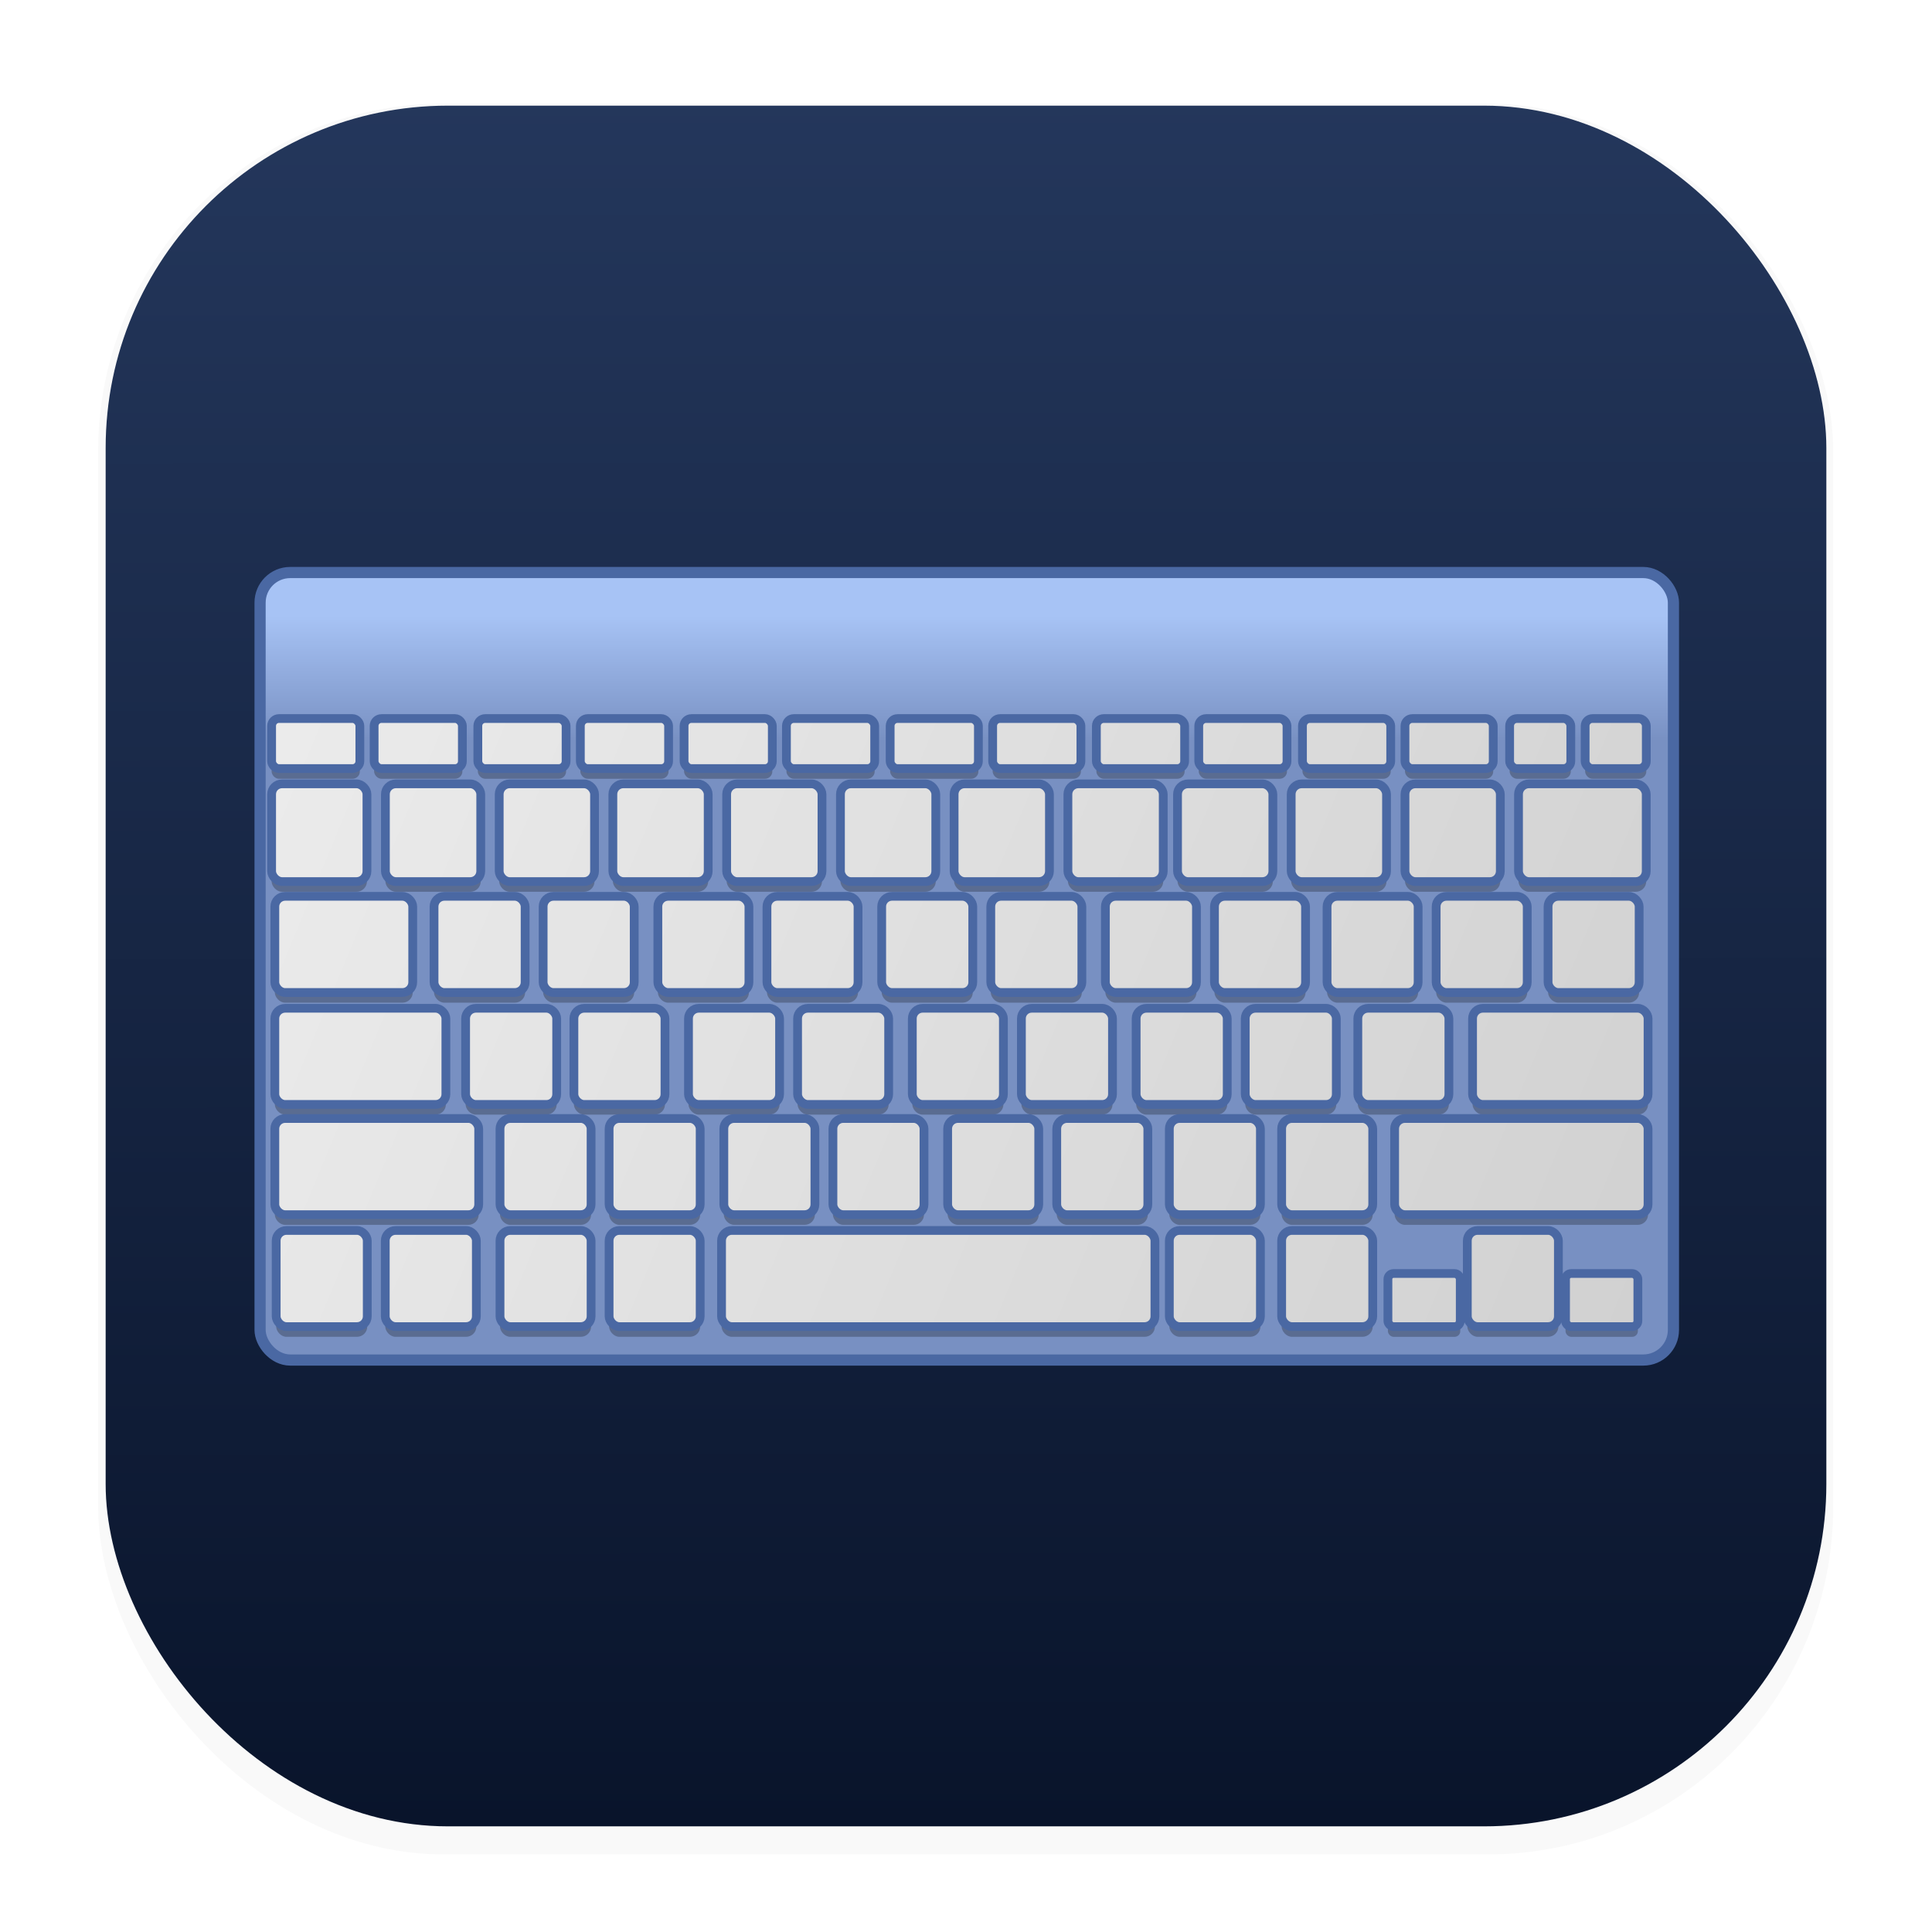 <svg xmlns="http://www.w3.org/2000/svg" width="64" height="64" version="1.1" viewBox="0 0 16.933 16.933">
 <defs>
  <filter id="filter1178" x="-.048" y="-.048" width="1.096" height="1.096" color-interpolation-filters="sRGB">
   <feGaussianBlur stdDeviation="0.307" />
  </filter>
  <linearGradient id="linearGradient1340" x1="8.501" x2="8.489" y1="16.007" y2=".794" gradientUnits="userSpaceOnUse">
   <stop stop-color="#09142b" offset="0" />
   <stop stop-color="#24375c" offset="1" />
  </linearGradient>
  <linearGradient id="b" x1="-241.22" x2="-241.22" y1="231.54" y2="240.93" gradientTransform="matrix(.125 0 0 .124 37.685 -23.461)" gradientUnits="userSpaceOnUse">
   <stop stop-color="#a7c3f5" offset="0" />
   <stop stop-color="#7890c2" offset="1" />
  </linearGradient>
  <linearGradient id="linearGradient1120" x1="-230.59" x2="-128.89" y1="205.2" y2="247.06" gradientUnits="userSpaceOnUse">
   <stop stop-color="#ebebeb" offset="0" />
   <stop stop-color="#d1d1d1" offset="1" />
  </linearGradient>
 </defs>
 <g stroke-linecap="round" stroke-linejoin="round">
  <rect transform="matrix(.991 0 0 1 .073 .002)" x=".794" y=".905" width="15.346" height="15.346" rx="3.053" ry="3.053" fill="#000000" filter="url(#filter1178)" opacity=".15" stroke-width="1.249" style="mix-blend-mode:normal" />
  <rect x=".926" y=".926" width="15.081" height="15.081" rx="3" ry="3" fill="url(#linearGradient1340)" stroke-width="1.227" />
  <rect x=".012" y=".006" width="16.924" height="16.927" fill="none" opacity=".15" stroke-width="1.052" />
 </g>
 <g transform="matrix(.942 0 0 .942 .647 .453)">
  <rect x="1.733" y="4.846" width="13.15" height="7.327" ry=".28" fill="url(#b)" stroke="#4a68a3" stroke-linecap="round" stroke-linejoin="round" stroke-width=".104" />
  <g transform="matrix(.125 0 0 .124 30.664 -18.679)" opacity=".25" stroke-width="1.991">
   <rect x="-230.59" y="201.44" width="6.569" height="3.754" ry=".55" opacity="1" />
   <rect x="-222.96" y="201.44" width="6.569" height="3.754" ry=".55" opacity="1" />
   <rect x="-215.24" y="201.44" width="6.569" height="3.754" ry=".55" opacity="1" />
   <rect x="-207.61" y="201.44" width="6.569" height="3.754" ry=".55" opacity="1" />
   <rect x="-199.89" y="201.44" width="6.569" height="3.754" ry=".55" opacity="1" />
   <rect x="-192.27" y="201.44" width="6.569" height="3.754" ry=".55" opacity="1" />
   <rect x="-184.55" y="201.44" width="6.569" height="3.754" ry=".55" opacity="1" />
   <rect x="-176.92" y="201.44" width="6.569" height="3.754" ry=".55" opacity="1" />
   <rect x="-169.2" y="201.44" width="6.569" height="3.754" ry=".55" opacity="1" />
   <rect x="-161.58" y="201.44" width="6.569" height="3.754" ry=".55" opacity="1" />
   <rect x="-153.86" y="201.44" width="6.569" height="3.754" ry=".55" opacity="1" />
   <rect x="-146.23" y="201.44" width="6.569" height="3.754" ry=".55" opacity="1" />
   <rect x="-132.82" y="201.44" width="4.553" height="3.754" ry=".55" opacity="1" />
   <rect x="-230.59" y="206.34" width="7.097" height="7.332" ry=".78" opacity="1" />
   <rect x="-222.12" y="206.34" width="7.097" height="7.332" ry=".78" opacity="1" />
   <rect x="-213.65" y="206.34" width="7.097" height="7.332" ry=".78" opacity="1" />
   <rect x="-205.19" y="206.34" width="7.097" height="7.332" ry=".78" opacity="1" />
   <rect x="-196.72" y="206.34" width="7.097" height="7.332" ry=".78" opacity="1" />
   <rect x="-188.25" y="206.34" width="7.097" height="7.332" ry=".78" opacity="1" />
   <rect x="-179.79" y="206.34" width="7.097" height="7.332" ry=".78" opacity="1" />
   <rect x="-171.32" y="206.34" width="7.097" height="7.332" ry=".78" opacity="1" />
   <rect x="-163.16" y="206.34" width="7.097" height="7.332" ry=".78" opacity="1" />
   <rect x="-154.7" y="206.34" width="7.097" height="7.332" ry=".78" opacity="1" />
   <rect x="-146.23" y="206.34" width="7.097" height="7.332" ry=".78" opacity="1" />
   <rect x="-137.78" y="206.34" width="9.508" height="7.332" ry=".78" opacity="1" />
   <rect x="-138.44" y="201.44" width="4.553" height="3.754" ry=".55" opacity="1" />
   <rect x="-230.35" y="214.78" width="10.264" height="7.214" ry=".768" opacity="1" />
   <rect x="-218.5" y="214.78" width="6.78" height="7.214" ry=".768" opacity="1" />
   <rect x="-210.38" y="214.78" width="6.78" height="7.214" ry=".768" opacity="1" />
   <rect x="-201.84" y="214.78" width="6.78" height="7.214" ry=".768" opacity="1" />
   <rect x="-193.72" y="214.78" width="6.78" height="7.214" ry=".768" opacity="1" />
   <rect x="-185.18" y="214.78" width="6.78" height="7.214" ry=".768" opacity="1" />
   <rect x="-177.06" y="214.78" width="6.78" height="7.214" ry=".768" opacity="1" />
   <rect x="-168.53" y="214.78" width="6.78" height="7.214" ry=".768" opacity="1" />
   <rect x="-160.41" y="214.78" width="6.78" height="7.214" ry=".768" opacity="1" />
   <rect x="-152.03" y="214.78" width="6.78" height="7.214" ry=".768" opacity="1" />
   <rect x="-143.91" y="214.78" width="6.78" height="7.214" ry=".768" opacity="1" />
   <rect x="-135.58" y="214.78" width="6.78" height="7.214" ry=".768" opacity="1" />
   <rect x="-230.35" y="223.18" width="12.732" height="7.214" ry=".768" opacity="1" />
   <rect x="-216.15" y="223.18" width="6.78" height="7.214" ry=".768" opacity="1" />
   <rect x="-208.09" y="223.18" width="6.78" height="7.214" ry=".768" opacity="1" />
   <rect x="-199.56" y="223.18" width="6.78" height="7.214" ry=".768" opacity="1" />
   <rect x="-191.44" y="223.18" width="6.78" height="7.214" ry=".768" opacity="1" />
   <rect x="-182.9" y="223.18" width="6.78" height="7.214" ry=".768" opacity="1" />
   <rect x="-174.78" y="223.18" width="6.78" height="7.214" ry=".768" opacity="1" />
   <rect x="-166.24" y="223.18" width="6.78" height="7.214" ry=".768" opacity="1" />
   <rect x="-158.12" y="223.18" width="6.78" height="7.214" ry=".768" opacity="1" />
   <rect x="-149.74" y="223.18" width="6.78" height="7.214" ry=".768" opacity="1" />
   <rect x="-141.2" y="223.18" width="13.063" height="7.214" ry=".768" opacity="1" />
   <rect x="-230.35" y="231.45" width="15.175" height="7.214" ry=".768" opacity="1" />
   <rect x="-213.59" y="231.45" width="6.78" height="7.214" ry=".768" opacity="1" />
   <rect x="-205.47" y="231.45" width="6.78" height="7.214" ry=".768" opacity="1" />
   <rect x="-196.93" y="231.45" width="6.78" height="7.214" ry=".768" opacity="1" />
   <rect x="-188.81" y="231.45" width="6.78" height="7.214" ry=".768" opacity="1" />
   <rect x="-180.27" y="231.45" width="6.78" height="7.214" ry=".768" opacity="1" />
   <rect x="-172.15" y="231.45" width="6.78" height="7.214" ry=".768" opacity="1" />
   <rect x="-163.77" y="231.45" width="6.78" height="7.214" ry=".768" opacity="1" />
   <rect x="-147" y="231.45" width="18.862" height="7.214" ry=".768" opacity="1" />
   <rect x="-155.41" y="231.45" width="6.78" height="7.214" ry=".768" opacity="1" />
   <rect x="-230.25" y="239.85" width="6.78" height="7.214" ry=".768" opacity="1" />
   <rect x="-222.13" y="239.85" width="6.78" height="7.214" ry=".768" opacity="1" />
   <rect x="-213.59" y="239.85" width="6.78" height="7.214" ry=".768" opacity="1" />
   <rect x="-205.47" y="239.85" width="6.78" height="7.214" ry=".768" opacity="1" />
   <rect x="-197.1" y="239.85" width="32.258" height="7.214" ry=".768" opacity="1" />
   <rect x="-163.77" y="239.85" width="6.78" height="7.214" ry=".768" opacity="1" />
   <rect x="-155.41" y="239.85" width="6.78" height="7.214" ry=".768" opacity="1" />
   <rect x="-141.59" y="239.85" width="6.78" height="7.214" ry=".768" opacity="1" />
   <rect x="-134.28" y="243.08" width="5.385" height="3.986" ry=".424" opacity="1" />
   <rect x="-147.5" y="243.08" width="5.385" height="3.986" ry=".424" opacity="1" />
  </g>
  <g transform="matrix(.125 0 0 .124 30.664 -18.774)" fill="url(#linearGradient1120)" stroke="#4a68a3" stroke-linecap="round" stroke-linejoin="round" stroke-width=".654">
   <rect x="-230.59" y="201.44" width="6.569" height="3.754" ry=".55" />
   <rect x="-222.96" y="201.44" width="6.569" height="3.754" ry=".55" />
   <rect x="-215.24" y="201.44" width="6.569" height="3.754" ry=".55" />
   <rect x="-207.61" y="201.44" width="6.569" height="3.754" ry=".55" />
   <rect x="-199.89" y="201.44" width="6.569" height="3.754" ry=".55" />
   <rect x="-192.27" y="201.44" width="6.569" height="3.754" ry=".55" />
   <rect x="-184.55" y="201.44" width="6.569" height="3.754" ry=".55" />
   <rect x="-176.92" y="201.44" width="6.569" height="3.754" ry=".55" />
   <rect x="-169.2" y="201.44" width="6.569" height="3.754" ry=".55" />
   <rect x="-161.58" y="201.44" width="6.569" height="3.754" ry=".55" />
   <rect x="-153.86" y="201.44" width="6.569" height="3.754" ry=".55" />
   <rect x="-146.23" y="201.44" width="6.569" height="3.754" ry=".55" />
   <rect x="-132.82" y="201.44" width="4.553" height="3.754" ry=".55" />
   <rect x="-230.59" y="206.34" width="7.097" height="7.332" ry=".78" />
   <rect x="-222.12" y="206.34" width="7.097" height="7.332" ry=".78" />
   <rect x="-213.65" y="206.34" width="7.097" height="7.332" ry=".78" />
   <rect x="-205.19" y="206.34" width="7.097" height="7.332" ry=".78" />
   <rect x="-196.72" y="206.34" width="7.097" height="7.332" ry=".78" />
   <rect x="-188.25" y="206.34" width="7.097" height="7.332" ry=".78" />
   <rect x="-179.79" y="206.34" width="7.097" height="7.332" ry=".78" />
   <rect x="-171.32" y="206.34" width="7.097" height="7.332" ry=".78" />
   <rect x="-163.16" y="206.34" width="7.097" height="7.332" ry=".78" />
   <rect x="-154.7" y="206.34" width="7.097" height="7.332" ry=".78" />
   <rect x="-146.23" y="206.34" width="7.097" height="7.332" ry=".78" />
   <rect x="-137.78" y="206.34" width="9.508" height="7.332" ry=".78" />
   <rect x="-138.44" y="201.44" width="4.553" height="3.754" ry=".55" />
   <rect x="-230.35" y="214.78" width="10.264" height="7.214" ry=".768" />
   <rect x="-218.5" y="214.78" width="6.78" height="7.214" ry=".768" />
   <rect x="-210.38" y="214.78" width="6.78" height="7.214" ry=".768" />
   <rect x="-201.84" y="214.78" width="6.78" height="7.214" ry=".768" />
   <rect x="-193.72" y="214.78" width="6.78" height="7.214" ry=".768" />
   <rect x="-185.18" y="214.78" width="6.78" height="7.214" ry=".768" />
   <rect x="-177.06" y="214.78" width="6.78" height="7.214" ry=".768" />
   <rect x="-168.53" y="214.78" width="6.78" height="7.214" ry=".768" />
   <rect x="-160.41" y="214.78" width="6.78" height="7.214" ry=".768" />
   <rect x="-152.03" y="214.78" width="6.78" height="7.214" ry=".768" />
   <rect x="-143.91" y="214.78" width="6.78" height="7.214" ry=".768" />
   <rect x="-135.58" y="214.78" width="6.78" height="7.214" ry=".768" />
   <rect x="-230.35" y="223.18" width="12.732" height="7.214" ry=".768" />
   <rect x="-216.15" y="223.18" width="6.78" height="7.214" ry=".768" />
   <rect x="-208.09" y="223.18" width="6.78" height="7.214" ry=".768" />
   <rect x="-199.56" y="223.18" width="6.78" height="7.214" ry=".768" />
   <rect x="-191.44" y="223.18" width="6.78" height="7.214" ry=".768" />
   <rect x="-182.9" y="223.18" width="6.78" height="7.214" ry=".768" />
   <rect x="-174.78" y="223.18" width="6.78" height="7.214" ry=".768" />
   <rect x="-166.24" y="223.18" width="6.78" height="7.214" ry=".768" />
   <rect x="-158.12" y="223.18" width="6.78" height="7.214" ry=".768" />
   <rect x="-149.74" y="223.18" width="6.78" height="7.214" ry=".768" />
   <rect x="-141.2" y="223.18" width="13.063" height="7.214" ry=".768" />
   <rect x="-230.35" y="231.45" width="15.175" height="7.214" ry=".768" />
   <rect x="-213.59" y="231.45" width="6.78" height="7.214" ry=".768" />
   <rect x="-205.47" y="231.45" width="6.78" height="7.214" ry=".768" />
   <rect x="-196.93" y="231.45" width="6.78" height="7.214" ry=".768" />
   <rect x="-188.81" y="231.45" width="6.78" height="7.214" ry=".768" />
   <rect x="-180.27" y="231.45" width="6.78" height="7.214" ry=".768" />
   <rect x="-172.15" y="231.45" width="6.78" height="7.214" ry=".768" />
   <rect x="-163.77" y="231.45" width="6.78" height="7.214" ry=".768" />
   <rect x="-147" y="231.45" width="18.862" height="7.214" ry=".768" />
   <rect x="-155.41" y="231.45" width="6.78" height="7.214" ry=".768" />
   <rect x="-230.25" y="239.85" width="6.78" height="7.214" ry=".768" />
   <rect x="-222.13" y="239.85" width="6.78" height="7.214" ry=".768" />
   <rect x="-213.59" y="239.85" width="6.78" height="7.214" ry=".768" />
   <rect x="-205.47" y="239.85" width="6.78" height="7.214" ry=".768" />
   <rect x="-197.1" y="239.85" width="32.258" height="7.214" ry=".768" />
   <rect x="-163.77" y="239.85" width="6.78" height="7.214" ry=".768" />
   <rect x="-155.41" y="239.85" width="6.78" height="7.214" ry=".768" />
   <rect x="-141.59" y="239.85" width="6.78" height="7.214" ry=".768" />
   <rect x="-134.28" y="243.08" width="5.385" height="3.986" ry=".424" />
   <rect x="-147.5" y="243.08" width="5.385" height="3.986" ry=".424" />
  </g>
 </g>
</svg>